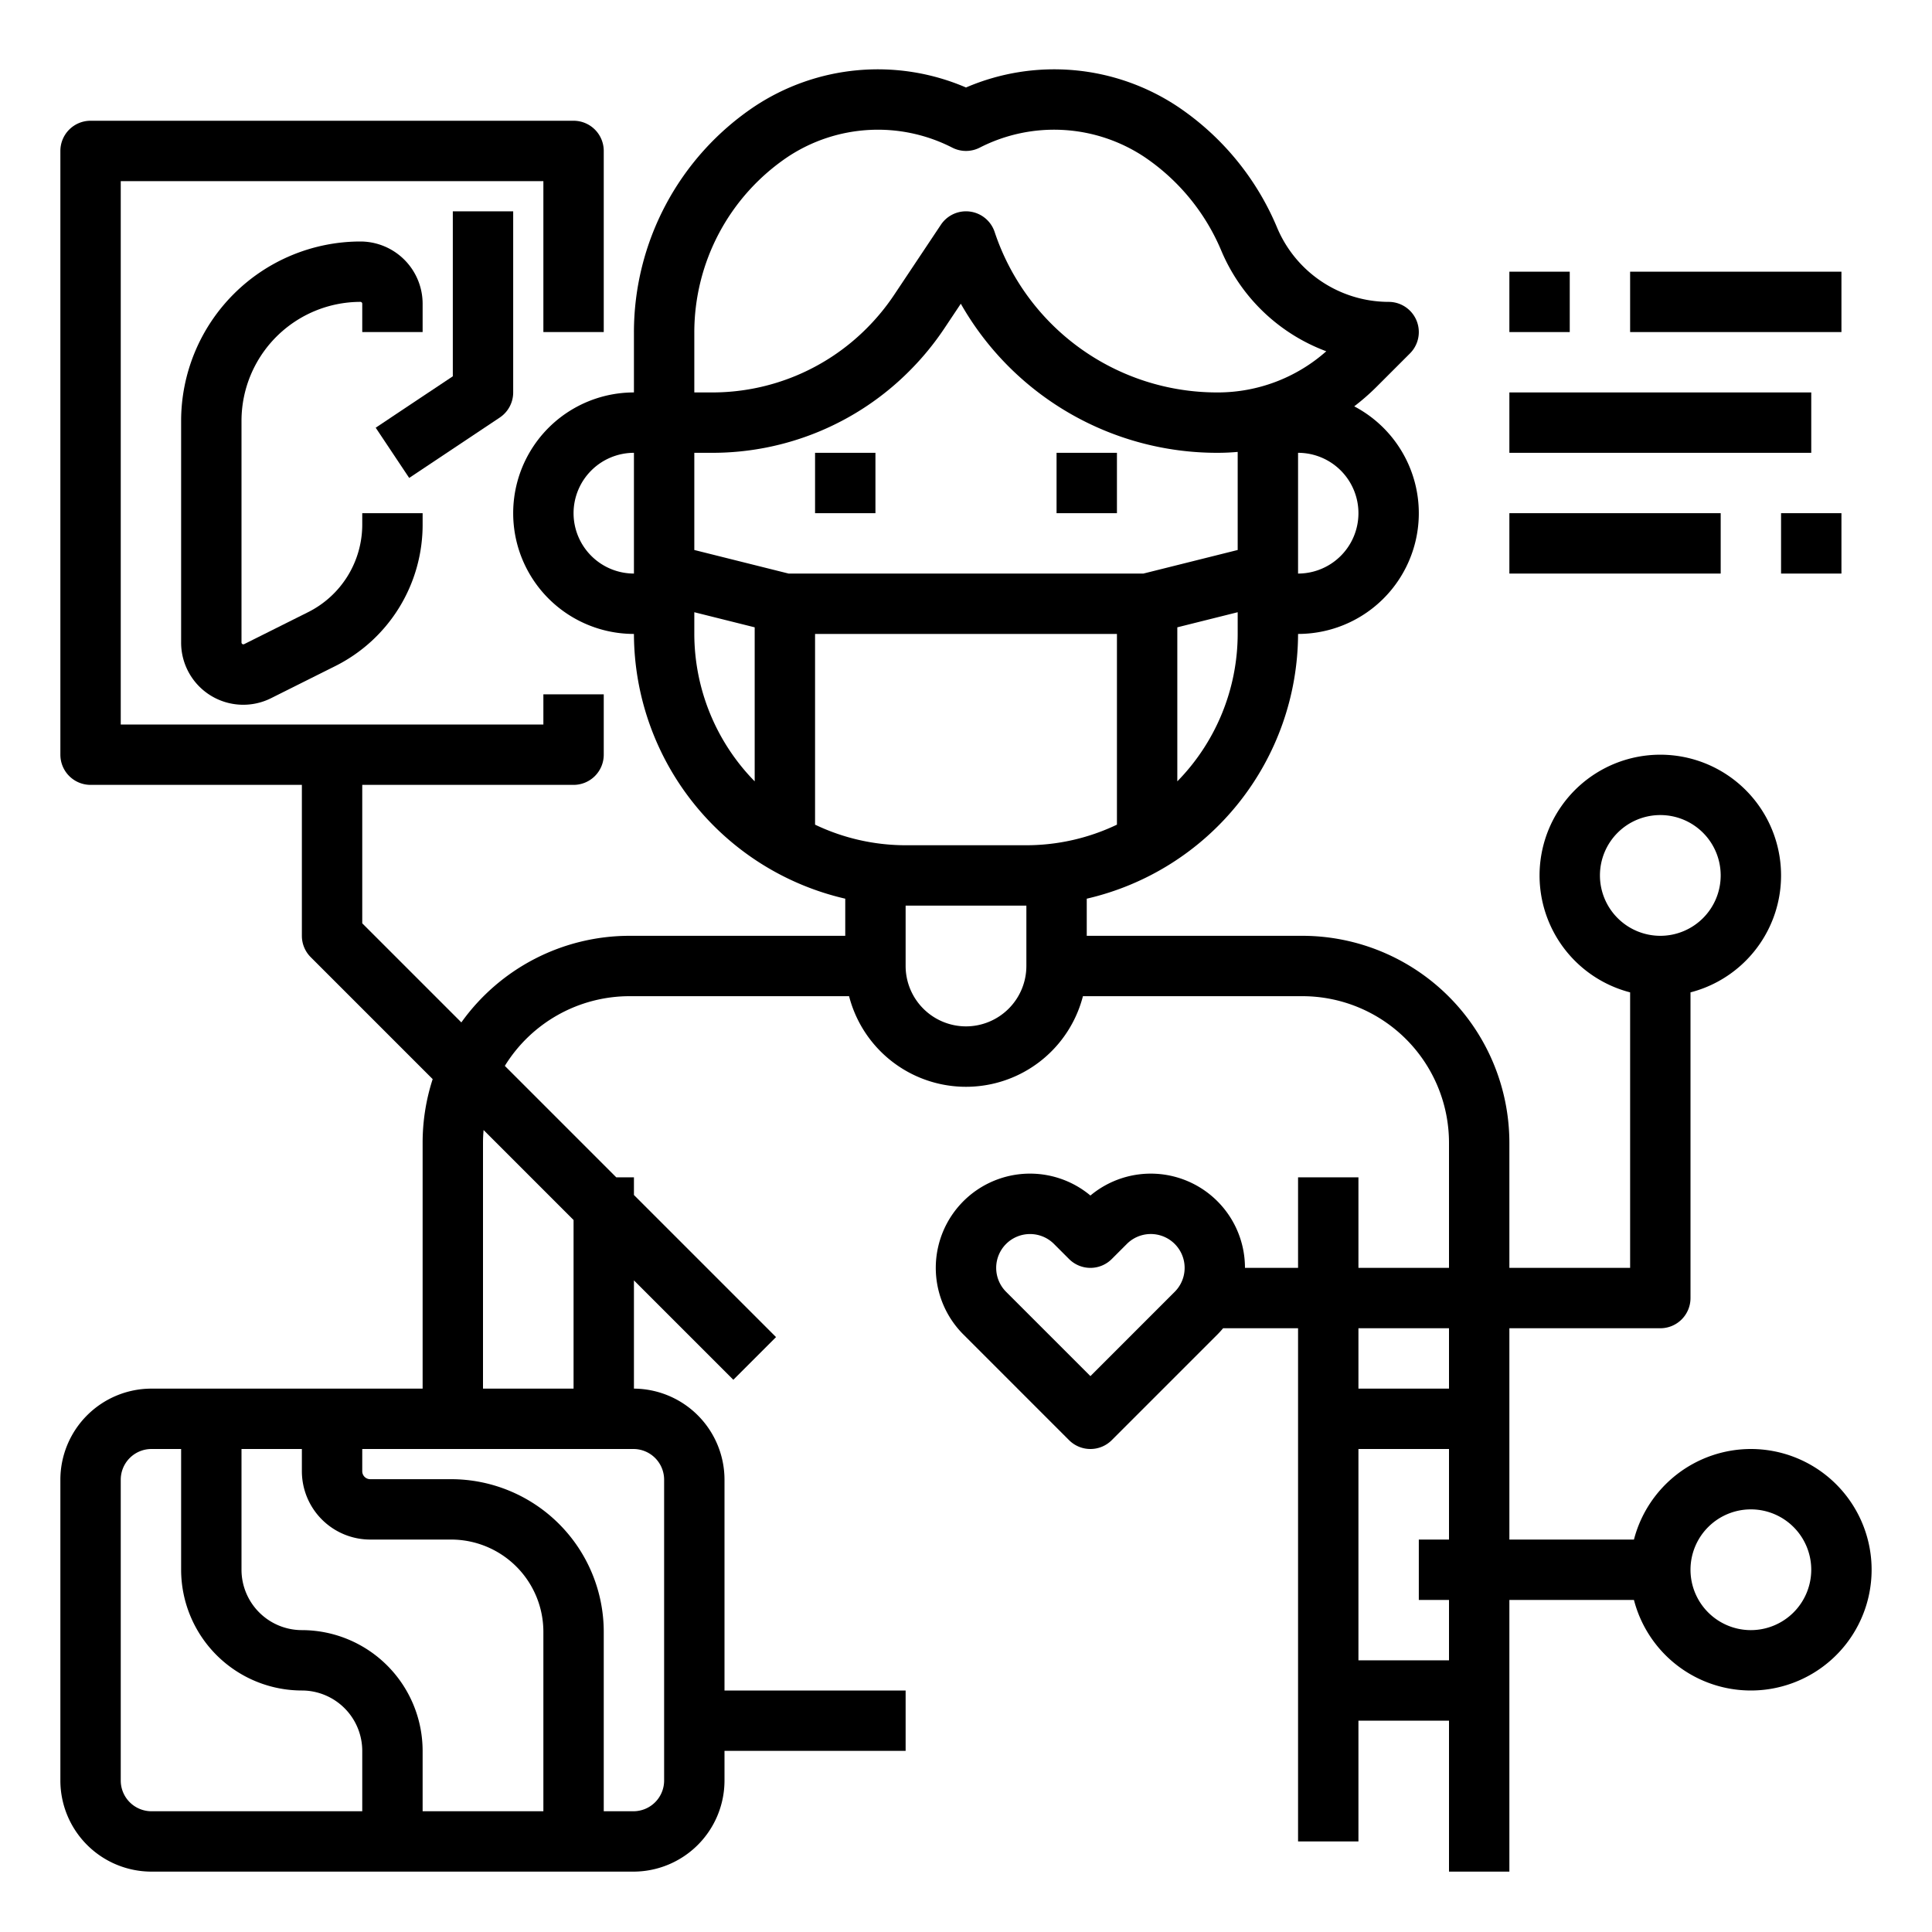 <?xml version="1.0"?>
<svg xmlns="http://www.w3.org/2000/svg" id="outline" viewBox="0 0 512 512" width="512" height="512"><path d="M464,384a32.057,32.057,0,0,0-30.987,24H400V352h40a8,8,0,0,0,8-8V262.987a32,32,0,1,0-16,0V336H400V302.833A54.9,54.9,0,0,0,345.167,248H288v-9.839A72.231,72.231,0,0,0,344,168h0a31.992,31.992,0,0,0,14.884-60.315,60.5,60.5,0,0,0,5.908-5.163l8.865-8.865A8,8,0,0,0,368,80h-.221a32.125,32.125,0,0,1-29.45-19.954,72.11,72.11,0,0,0-26.244-31.808A59.148,59.148,0,0,0,256,23.187a59.15,59.15,0,0,0-56.085,5.052A72.071,72.071,0,0,0,168,88.121V104a32,32,0,0,0,0,64h0a72.231,72.231,0,0,0,56,70.161V248H166.833a54.789,54.789,0,0,0-44.569,22.95L96,244.687V208h56a8,8,0,0,0,8-8V184H144v8H32V48H144V88h16V40a8,8,0,0,0-8-8H24a8,8,0,0,0-8,8V200a8,8,0,0,0,8,8H80v40a8,8,0,0,0,2.343,5.657l32.319,32.32A54.61,54.61,0,0,0,112,302.833V368H40.133A24.16,24.16,0,0,0,16,392.133v79.734A24.16,24.16,0,0,0,40.133,496H167.867A24.16,24.16,0,0,0,192,471.867V464h48V448H192V392.133A24.159,24.159,0,0,0,168,368V339.314l26.343,26.343,11.314-11.314L168,316.686V312h-4.686l-29.529-29.529A38.838,38.838,0,0,1,166.833,264h58.18a32,32,0,0,0,61.974,0h58.18A38.876,38.876,0,0,1,384,302.833V336H360V312H344v24H329.929a24.959,24.959,0,0,0-40.958-19.173,24.971,24.971,0,0,0-33.657,36.83l28,28a8,8,0,0,0,11.314,0l28-28c.534-.533,1.033-1.089,1.508-1.657H344V488h16V456h24v40h16V424h33.013A32,32,0,1,0,464,384ZM424,232a16,16,0,1,1,16,16A16.019,16.019,0,0,1,424,232ZM40.133,480A8.142,8.142,0,0,1,32,471.867V392.133A8.142,8.142,0,0,1,40.133,384H48v32a32.037,32.037,0,0,0,32,32,16.019,16.019,0,0,1,16,16v16ZM112,480V464a32.036,32.036,0,0,0-32-32,16.019,16.019,0,0,1-16-16V384H80v5.89A18.13,18.13,0,0,0,98.11,408h21.462A24.455,24.455,0,0,1,144,432.428V480Zm64-87.867v79.734A8.142,8.142,0,0,1,167.867,480H160V432.428A40.474,40.474,0,0,0,119.572,392H98.11A2.112,2.112,0,0,1,96,389.89V384h71.867A8.142,8.142,0,0,1,176,392.133Zm-24-68.819V368H128V302.833c0-1.134.059-2.254.155-3.364ZM216,168h80v50.542A55.771,55.771,0,0,1,271.879,224H240.121A55.771,55.771,0,0,1,216,218.542Zm96,39.066v-40.82l16-4v5.633A55.926,55.926,0,0,1,312,207.066ZM344,152V120a16,16,0,0,1,0,32ZM184,88.121a56.093,56.093,0,0,1,24.845-46.6A43.243,43.243,0,0,1,252.4,39.145a8,8,0,0,0,7.2,0,43.251,43.251,0,0,1,43.555,2.37,56.146,56.146,0,0,1,20.438,24.763,48.578,48.578,0,0,0,27.883,26.813A43.35,43.35,0,0,1,322.6,104,62.119,62.119,0,0,1,263.59,61.471a8,8,0,0,0-6.528-5.4A8.124,8.124,0,0,0,256,56a8,8,0,0,0-6.654,3.562L236.977,78.113a58.253,58.253,0,0,1-7.265,8.861A57.75,57.75,0,0,1,188.608,104H184ZM188.608,120a73.647,73.647,0,0,0,52.418-21.712,74.319,74.319,0,0,0,9.263-11.3l4.335-6.5A78.1,78.1,0,0,0,322.6,120q2.721,0,5.4-.239v25.993L303.016,152H208.984L184,145.754V120ZM152,136a16.019,16.019,0,0,1,16-16v32A16.019,16.019,0,0,1,152,136Zm32,31.879v-5.633l16,4v40.82A55.926,55.926,0,0,1,184,167.879ZM256,272a16.019,16.019,0,0,1-16-16V240c.041,0,.081,0,.121,0h31.758c.041,0,.081,0,.121,0v16A16.019,16.019,0,0,1,256,272Zm55.314,70.343-22.343,22.344-22.344-22.344a8.971,8.971,0,0,1,0-12.686h0a8.981,8.981,0,0,1,12.686,0l4,4a8,8,0,0,0,11.314,0l4-4a8.97,8.97,0,0,1,12.686,12.686ZM384,352v16H360V352Zm0,88H360V384h24v24h-8v16h8Zm80-8a16,16,0,1,1,16-16A16.019,16.019,0,0,1,464,432Z"/><rect x="216" y="120" width="16" height="16"/><rect x="280" y="120" width="16" height="16"/><path d="M136,104V56H120V99.719L99.563,113.344l8.875,13.312,24-16A8,8,0,0,0,136,104Z"/><path d="M112,88V80.489A16.508,16.508,0,0,0,95.51,64,47.563,47.563,0,0,0,48,111.51v58.753a16.466,16.466,0,0,0,23.865,14.749l16.86-8.43A41.878,41.878,0,0,0,112,138.921V136H96v2.921a25.962,25.962,0,0,1-14.432,23.35L64.71,170.7a.49.49,0,0,1-.71-.438V111.51A31.545,31.545,0,0,1,95.51,80a.491.491,0,0,1,.49.489V88Z"/><rect x="400" y="72" width="16" height="16"/><rect x="432" y="72" width="56" height="16"/><rect x="400" y="104" width="80" height="16"/><rect x="400" y="136" width="56" height="16"/><rect x="472" y="136" width="16" height="16"/></svg>
